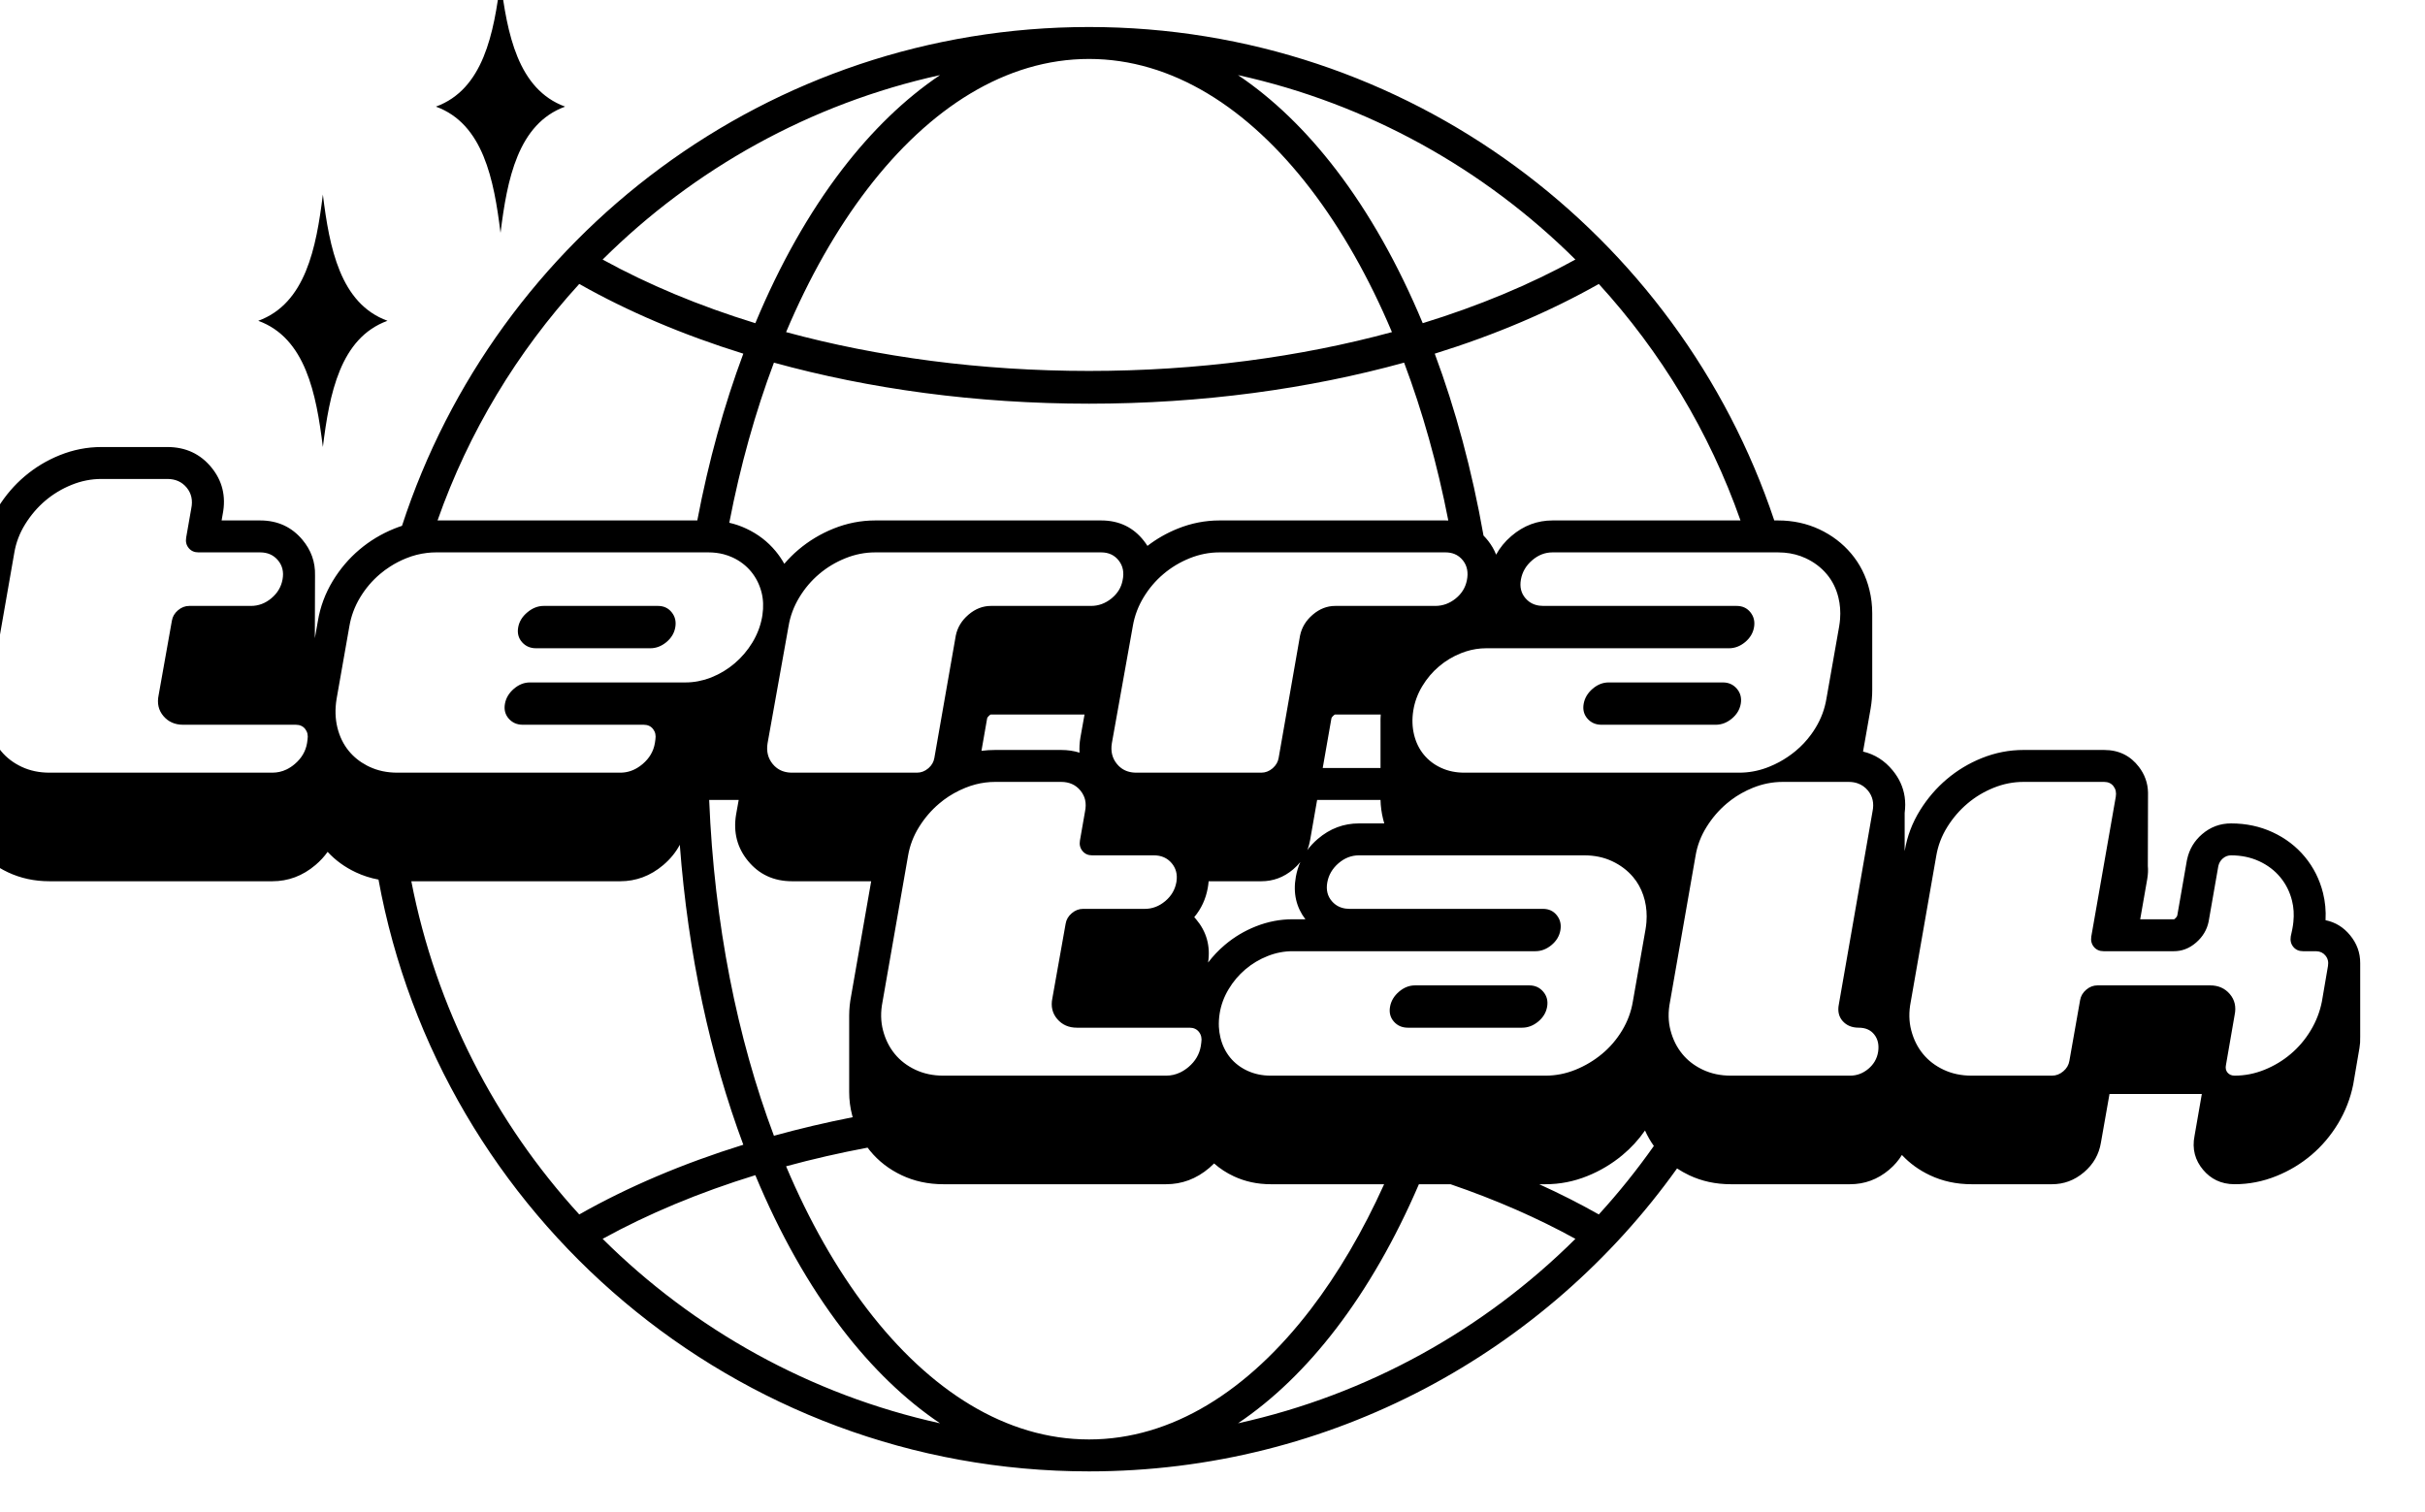 <?xml version="1.0" encoding="UTF-8" standalone="no"?><!DOCTYPE svg PUBLIC "-//W3C//DTD SVG 1.1//EN" "http://www.w3.org/Graphics/SVG/1.1/DTD/svg11.dtd"><svg width="101px" height="63px" version="1.1" xmlns="http://www.w3.org/2000/svg" xmlns:xlink="http://www.w3.org/1999/xlink" xml:space="preserve" xmlns:serif="http://www.serif.com/" style="fill-rule:evenodd;clip-rule:evenodd;stroke-linejoin:round;stroke-miterlimit:2;"><g transform="matrix(1,0,0,1,-1837.85,-766.442)"><g transform="matrix(0.661,0,0,0.661,-894.033,-434.552)"><g id="logo_complete" transform="matrix(0.161,0,0,0.161,3623.61,1582.65)"><path d="M3311.76,1799.48C3308.64,1798.9 3305.7,1797.95 3302.93,1796.65C3298.57,1794.61 3294.89,1791.92 3291.85,1788.62C3290.55,1790.46 3288.97,1792.18 3287.1,1793.77C3282,1798.1 3276.34,1800.13 3270.22,1800.13L3182.99,1800.13C3177.05,1800.13 3171.66,1798.93 3166.8,1796.65C3161.78,1794.3 3157.65,1791.08 3154.37,1787.08C3151.13,1783.14 3148.77,1778.52 3147.35,1773.16C3146.58,1770.24 3146.18,1767.21 3146.18,1764.08L3146.18,1734.05C3146.18,1731.57 3146.44,1729.02 3146.95,1726.4L3146.95,1726.4C3147.04,1725.9 3156.9,1669.49 3156.9,1669.49C3157.84,1663.91 3159.83,1658.65 3162.9,1653.72C3165.8,1649.07 3169.27,1645.03 3173.31,1641.61C3177.39,1638.15 3181.95,1635.4 3187,1633.36C3192.31,1631.22 3197.76,1630.16 3203.35,1630.16L3229.1,1630.16C3236.4,1630.16 3242.08,1632.94 3246.34,1638.11C3250.56,1643.24 3252.21,1649.36 3250.77,1656.56L3250.36,1658.9L3265.43,1658.9C3272.41,1658.9 3277.87,1661.55 3281.99,1666.47C3285.34,1670.46 3287.07,1675.1 3286.92,1680.44L3286.85,1705C3287.54,1701.1 3288.04,1698.25 3288.04,1698.26C3288.96,1692.72 3290.9,1687.5 3293.85,1682.61C3296.7,1677.9 3300.17,1673.82 3304.26,1670.35C3308.33,1666.9 3312.89,1664.15 3317.94,1662.11C3318.94,1661.7 3319.95,1661.34 3320.96,1661.01C3357.82,1547.73 3464.33,1465.76 3589.84,1465.76C3714.57,1465.76 3820.53,1546.72 3858.02,1658.9L3859.47,1658.9C3865.41,1658.9 3870.8,1660.11 3875.66,1662.38C3880.61,1664.71 3884.74,1667.87 3888.07,1671.81C3891.49,1675.85 3893.92,1680.6 3895.26,1686.09C3895.99,1689.04 3896.36,1692.1 3896.36,1695.27L3896.36,1725.27C3896.36,1727.59 3896.16,1729.96 3895.75,1732.4C3895.74,1732.44 3895.74,1732.48 3895.73,1732.52C3895.73,1732.52 3894.15,1741.52 3892.76,1749.37C3897.41,1750.46 3901.24,1752.95 3904.32,1756.69C3906.88,1759.79 3908.49,1763.25 3909.05,1767.09C3909.34,1769.09 3909.34,1771.18 3909.05,1773.39L3909.05,1788.38L3909.1,1788.07C3910.04,1782.49 3912.03,1777.23 3915.1,1772.3C3918,1767.65 3921.48,1763.62 3925.51,1760.19C3929.59,1756.74 3934.15,1753.98 3939.2,1751.94C3944.51,1749.8 3949.97,1748.74 3955.56,1748.74L3987.09,1748.74C3993.04,1748.74 3997.49,1751.13 4000.72,1755.35C4002.94,1758.25 4004.21,1761.59 4004.29,1765.39C4004.3,1765.68 4004.3,1765.96 4004.29,1766.26L4004.22,1794.14C4004.37,1795.7 4004.3,1797.35 4004.01,1799.09C4004.01,1799.12 4004,1799.15 4004,1799.19L4001.23,1815.01L4014.44,1815.01C4014.64,1815.01 4014.75,1814.83 4014.91,1814.7C4015.31,1814.35 4015.62,1813.97 4015.75,1813.49L4019.49,1792.03C4019.53,1791.84 4019.56,1791.65 4019.61,1791.47C4020.47,1787.56 4022.43,1784.3 4025.47,1781.69C4028.77,1778.86 4032.55,1777.49 4036.8,1777.49C4042.69,1777.49 4048.09,1778.66 4053,1780.92C4058.11,1783.28 4062.33,1786.53 4065.7,1790.61C4069.08,1794.7 4071.45,1799.4 4072.78,1804.72C4073.62,1808.1 4073.97,1811.66 4073.77,1815.38C4077.66,1816.16 4080.84,1818.18 4083.37,1821.26C4085.97,1824.41 4087.36,1828.04 4087.33,1832.21L4087.33,1861.31L4087.32,1861.32C4087.37,1862.61 4087.29,1863.95 4087.05,1865.36C4087.05,1865.38 4087.05,1865.39 4087.04,1865.41L4084.65,1879.38C4084.63,1879.5 4084.61,1879.61 4084.59,1879.73C4083.5,1885.14 4081.52,1890.23 4078.64,1895.01C4075.79,1899.72 4072.32,1903.8 4068.24,1907.27C4064.16,1910.72 4059.6,1913.48 4054.55,1915.51C4049.24,1917.66 4043.79,1918.72 4038.19,1918.72C4032.82,1918.72 4028.78,1916.6 4025.8,1913.02C4022.79,1909.41 4021.43,1905.01 4022.52,1899.67L4025.35,1883.39L3989.22,1883.39C3988.01,1890.27 3985.84,1902.54 3985.85,1902.5C3985.1,1906.98 3982.96,1910.87 3979.22,1914.04C3975.45,1917.25 3971.26,1918.72 3966.73,1918.72L3935.2,1918.72C3929.25,1918.72 3923.86,1917.52 3919.01,1915.24C3914.67,1913.2 3911.01,1910.53 3907.97,1907.27C3906.68,1909.4 3905,1911.33 3902.94,1913.08C3898.43,1916.88 3893.33,1918.72 3887.69,1918.72L3840.98,1918.72C3835.03,1918.72 3829.65,1917.52 3824.79,1915.24C3823.08,1914.43 3821.48,1913.53 3819.97,1912.54C3768.69,1984.3 3684.69,2031.12 3589.84,2031.12C3451.25,2031.12 3335.82,1931.17 3311.76,1799.48ZM3316.29,1676.97C3314.91,1677.85 3313.59,1678.82 3312.34,1679.89C3309.28,1682.48 3306.68,1685.54 3304.55,1689.07C3302.43,1692.6 3301.03,1696.36 3300.36,1700.35L3295.37,1728.69C3294.71,1732.68 3294.81,1736.44 3295.67,1739.97C3296.54,1743.5 3298.03,1746.56 3300.16,1749.15C3302.07,1751.47 3304.42,1753.37 3307.23,1754.84C3307.56,1755.01 3307.9,1755.18 3308.25,1755.34C3311.51,1756.87 3315.13,1757.63 3319.12,1757.63L3406.36,1757.63C3408.71,1757.63 3410.92,1757.02 3412.98,1755.79C3413.72,1755.36 3414.44,1754.84 3415.14,1754.24C3417.8,1751.98 3419.4,1749.25 3419.93,1746.06L3420.13,1744.66C3420.39,1743.06 3420.1,1741.7 3419.23,1740.57C3418.37,1739.44 3417.13,1738.87 3415.54,1738.87L3368.23,1738.87C3365.97,1738.87 3364.14,1738.07 3362.74,1736.48C3361.34,1734.88 3360.84,1732.95 3361.24,1730.69C3361.64,1728.43 3362.81,1726.46 3364.74,1724.8C3366.67,1723.14 3368.76,1722.31 3371.02,1722.31L3431.91,1722.31C3435.19,1722.31 3438.41,1721.7 3441.58,1720.51C3441.75,1720.44 3441.92,1720.38 3442.09,1720.31C3445.41,1718.98 3448.44,1717.15 3451.17,1714.82C3453.89,1712.49 3456.19,1709.8 3458.05,1706.74C3459.92,1703.67 3461.19,1700.42 3461.85,1696.95C3461.91,1696.61 3461.97,1696.27 3462.02,1695.92C3462.49,1692.72 3462.37,1689.74 3461.65,1686.97C3460.85,1683.91 3459.48,1681.22 3457.56,1678.89C3455.62,1676.56 3453.23,1674.73 3450.37,1673.4C3449.24,1672.88 3448.07,1672.46 3446.86,1672.14C3444.98,1671.65 3442.99,1671.4 3440.89,1671.4L3334.3,1671.4C3333.11,1671.4 3331.93,1671.47 3330.76,1671.61C3327.99,1671.93 3325.28,1672.62 3322.62,1673.7C3320.38,1674.6 3318.27,1675.69 3316.29,1676.97ZM3844.8,1658.9C3832.63,1624.28 3813.6,1592.88 3789.35,1566.33C3770.44,1577.04 3748.83,1586.26 3725.14,1593.62C3733.27,1615.42 3739.74,1639.34 3744.23,1664.82C3744.87,1665.47 3745.48,1666.16 3746.06,1666.9C3747.37,1668.58 3748.41,1670.38 3749.16,1672.29C3750.61,1669.62 3752.58,1667.19 3755.1,1665.03C3759.93,1660.87 3765.34,1658.9 3771.24,1658.9L3844.8,1658.9ZM3730.45,1658.93C3726.16,1636.9 3720.31,1616.16 3713.15,1597.13C3675.91,1607.41 3634.07,1613.2 3589.84,1613.2C3545.61,1613.2 3503.76,1607.41 3466.52,1597.13C3459.26,1616.42 3453.36,1637.45 3449.05,1659.81C3451.35,1660.33 3453.55,1661.09 3455.64,1662.07C3460.24,1664.21 3464.08,1667.17 3467.18,1670.91C3468.47,1672.47 3469.6,1674.12 3470.58,1675.87C3472.28,1673.88 3474.12,1672.05 3476.12,1670.35C3480.2,1666.9 3484.76,1664.15 3489.81,1662.11C3495.12,1659.97 3500.57,1658.9 3506.16,1658.9L3594.59,1658.9C3601.74,1658.9 3607.26,1661.7 3611.32,1666.9C3611.82,1667.54 3612.28,1668.19 3612.7,1668.86C3616.29,1666.1 3620.24,1663.84 3624.54,1662.11C3629.85,1659.97 3635.31,1658.9 3640.9,1658.9L3729.32,1658.9C3729.7,1658.9 3730.08,1658.91 3730.45,1658.93ZM3436.53,1658.9C3440.95,1635.63 3447.04,1613.72 3454.54,1593.62C3430.85,1586.26 3409.24,1577.04 3390.33,1566.33C3366.07,1592.88 3347.04,1624.28 3334.87,1658.9L3436.53,1658.9ZM3840.98,1876.22L3887.69,1876.22C3890.35,1876.22 3892.75,1875.32 3894.88,1873.52C3895.88,1872.67 3896.69,1871.73 3897.31,1870.69C3898,1869.53 3898.46,1868.24 3898.67,1866.84C3898.86,1865.54 3898.84,1864.34 3898.61,1863.25C3898.37,1862.1 3897.89,1861.07 3897.17,1860.15C3895.77,1858.35 3893.74,1857.45 3891.08,1857.45C3888.42,1857.45 3886.33,1856.59 3884.79,1854.86C3883.26,1853.13 3882.76,1850.93 3883.3,1848.27L3896.47,1772.82C3897.14,1769.62 3896.54,1766.9 3894.68,1764.63C3893.55,1763.27 3892.19,1762.32 3890.58,1761.78C3889.52,1761.42 3888.36,1761.24 3887.09,1761.24L3861.34,1761.24C3857.35,1761.24 3853.46,1762.01 3849.66,1763.54C3846.6,1764.78 3843.77,1766.36 3841.18,1768.29C3840.57,1768.75 3839.97,1769.23 3839.38,1769.73C3836.32,1772.32 3833.69,1775.38 3831.5,1778.91C3829.3,1782.43 3827.87,1786.19 3827.21,1790.18L3817.23,1847.27C3816.43,1851.27 3816.49,1855.03 3817.43,1858.55C3818.36,1862.08 3819.89,1865.14 3822.02,1867.73C3823.97,1870.12 3826.41,1872.06 3829.33,1873.54C3829.58,1873.67 3829.84,1873.8 3830.1,1873.92C3833.36,1875.45 3836.99,1876.22 3840.98,1876.22ZM3872.46,1742.65C3873.09,1741.79 3873.68,1740.9 3874.24,1739.97C3876.37,1736.44 3877.77,1732.68 3878.43,1728.69L3883.42,1700.35C3883.58,1699.39 3883.7,1698.45 3883.77,1697.53C3884,1694.57 3883.78,1691.75 3883.12,1689.07C3882.26,1685.54 3880.73,1682.48 3878.53,1679.89C3876.34,1677.29 3873.61,1675.23 3870.35,1673.7C3867.76,1672.49 3864.95,1671.75 3861.9,1671.5C3861.11,1671.44 3860.3,1671.4 3859.47,1671.4L3771.24,1671.4C3768.31,1671.4 3765.65,1672.43 3763.26,1674.5C3760.86,1676.56 3759.4,1679.06 3758.87,1681.98C3758.33,1684.91 3758.93,1687.37 3760.66,1689.37C3761.1,1689.87 3761.57,1690.31 3762.07,1690.68C3763.59,1691.8 3765.45,1692.36 3767.65,1692.36L3843.3,1692.36C3845.56,1692.36 3847.36,1693.19 3848.69,1694.86C3850.02,1696.52 3850.49,1698.48 3850.09,1700.75C3849.69,1703.01 3848.52,1704.94 3846.59,1706.54C3844.66,1708.13 3842.57,1708.93 3840.31,1708.93L3745.29,1708.93C3742.62,1708.93 3739.98,1709.34 3737.39,1710.16C3736.76,1710.36 3736.14,1710.58 3735.51,1710.83C3732.32,1712.09 3729.42,1713.82 3726.83,1716.02C3724.23,1718.21 3722.04,1720.81 3720.24,1723.8C3718.44,1726.8 3717.28,1729.96 3716.75,1733.28C3716.22,1736.61 3716.32,1739.77 3717.05,1742.77C3717.78,1745.76 3719.04,1748.35 3720.84,1750.55C3722.64,1752.75 3724.9,1754.48 3727.63,1755.74C3727.67,1755.76 3727.71,1755.78 3727.75,1755.79C3730.44,1757.02 3733.43,1757.63 3736.71,1757.63L3844.3,1757.63C3847.87,1757.63 3851.37,1757.02 3854.78,1755.79C3855.18,1755.65 3855.58,1755.5 3855.97,1755.34C3857.35,1754.79 3858.68,1754.16 3859.97,1753.47C3862.23,1752.24 3864.36,1750.81 3866.36,1749.15C3868.66,1747.24 3870.7,1745.07 3872.46,1742.65ZM3324.61,1800.13C3334.24,1849.79 3357.5,1894.61 3390.33,1930.55C3409.24,1919.83 3430.85,1910.62 3454.54,1903.26C3441.64,1868.7 3432.92,1828.81 3429.68,1785.85C3428.15,1788.76 3426.01,1791.4 3423.23,1793.77C3418.13,1798.1 3412.47,1800.13 3406.36,1800.13L3324.61,1800.13ZM3452.73,1768.29L3441.18,1768.29C3443.14,1816.71 3452.19,1861.64 3466.52,1899.75C3476.48,1897 3486.77,1894.57 3497.35,1892.49C3497.28,1892.24 3497.21,1891.99 3497.14,1891.74C3496.37,1888.82 3495.97,1885.79 3495.97,1882.66L3495.97,1852.63C3495.98,1850.15 3496.23,1847.6 3496.74,1844.99L3496.74,1844.98C3496.8,1844.63 3501.68,1816.74 3504.58,1800.13L3473.62,1800.13C3466.33,1800.13 3460.64,1797.36 3456.39,1792.19C3452.24,1787.15 3450.53,1781.12 3451.71,1774C3451.72,1773.95 3451.73,1773.9 3451.74,1773.86L3452.73,1768.29ZM3503.17,1904.4C3492.21,1906.46 3481.57,1908.9 3471.28,1911.7C3480.28,1933.03 3491.01,1951.91 3503.1,1967.7C3527.47,1999.5 3557.33,2018.62 3589.84,2018.62C3622.34,2018.62 3652.2,1999.5 3676.57,1967.7C3687.32,1953.67 3696.99,1937.18 3705.33,1918.72L3660.93,1918.72C3655.68,1918.72 3650.91,1917.66 3646.59,1915.66C3643.66,1914.3 3641.07,1912.61 3638.79,1910.59C3638.19,1911.19 3637.56,1911.78 3636.89,1912.35C3631.79,1916.68 3626.13,1918.72 3620.01,1918.72L3532.78,1918.72C3526.84,1918.72 3521.45,1917.52 3516.59,1915.24C3511.57,1912.88 3507.44,1909.66 3504.16,1905.66C3503.82,1905.25 3503.49,1904.83 3503.17,1904.4ZM3718.94,1918.72C3709.7,1940.22 3698.76,1959.3 3686.49,1975.31C3674.82,1990.55 3661.93,2003.03 3648.14,2012.3C3699,2001.09 3744.51,1975.54 3780.19,1940.1C3765.44,1931.97 3749.05,1924.79 3731.31,1918.72L3718.94,1918.72ZM3766.02,1918.72C3774.18,1922.42 3781.97,1926.37 3789.35,1930.55C3797.08,1922.09 3804.27,1913.14 3810.89,1903.74C3809.55,1901.87 3808.4,1899.85 3807.43,1897.69C3804.91,1901.32 3801.95,1904.54 3798.56,1907.35C3794.44,1910.77 3789.88,1913.5 3784.88,1915.51C3779.57,1917.66 3774.11,1918.72 3768.52,1918.72L3766.02,1918.72ZM3467.65,1755.79C3469.28,1757.02 3471.27,1757.63 3473.62,1757.63L3522.53,1757.63C3524.12,1757.63 3525.59,1757.07 3526.92,1755.94C3526.97,1755.89 3527.03,1755.84 3527.09,1755.79C3528.32,1754.69 3529.06,1753.38 3529.31,1751.85L3537.7,1703.94C3538.36,1700.75 3540.03,1698.02 3542.69,1695.76C3545.35,1693.49 3548.28,1692.36 3551.47,1692.36L3590.6,1692.36C3593.52,1692.36 3596.18,1691.4 3598.58,1689.47C3598.66,1689.4 3598.75,1689.33 3598.83,1689.26C3601.08,1687.37 3602.46,1685.08 3602.97,1682.38C3603.64,1679.32 3603.14,1676.73 3601.47,1674.6C3599.81,1672.47 3597.51,1671.4 3594.59,1671.4L3506.16,1671.4C3502.17,1671.4 3498.28,1672.17 3494.48,1673.7C3490.69,1675.23 3487.26,1677.29 3484.2,1679.89C3481.14,1682.48 3478.55,1685.54 3476.42,1689.07C3474.29,1692.6 3472.89,1696.36 3472.23,1700.35L3464.04,1746.06C3463.51,1749.25 3464.18,1751.98 3466.04,1754.24C3466.53,1754.84 3467.07,1755.36 3467.65,1755.79ZM3602.39,1755.79C3604.01,1757.02 3606.01,1757.63 3608.36,1757.63L3657.26,1757.63C3658.86,1757.63 3660.33,1757.07 3661.66,1755.94C3661.71,1755.89 3661.77,1755.84 3661.82,1755.79C3663.05,1754.69 3663.8,1753.38 3664.05,1751.85L3672.43,1703.94C3673.1,1700.75 3674.76,1698.02 3677.43,1695.76C3680.09,1693.49 3683.01,1692.36 3686.21,1692.36L3725.33,1692.36C3728.26,1692.36 3730.92,1691.4 3733.32,1689.47C3735.71,1687.54 3737.14,1685.17 3737.71,1682.38C3738.33,1679.31 3737.87,1676.73 3736.21,1674.6C3735.27,1673.4 3734.14,1672.54 3732.8,1672.01C3731.76,1671.61 3730.6,1671.4 3729.32,1671.4L3640.9,1671.4C3636.9,1671.4 3633.01,1672.17 3629.22,1673.7C3625.43,1675.23 3622,1677.29 3618.94,1679.89C3615.88,1682.48 3613.28,1685.54 3611.15,1689.07C3610.18,1690.68 3609.36,1692.35 3608.69,1694.06C3607.9,1696.09 3607.32,1698.18 3606.96,1700.35L3598.78,1746.06C3598.25,1749.25 3598.91,1751.98 3600.78,1754.24C3601.26,1754.84 3601.8,1755.36 3602.39,1755.79ZM3588.31,1768.29C3588.18,1767.74 3587.99,1767.19 3587.76,1766.68C3587.43,1765.96 3587.01,1765.28 3586.48,1764.63C3584.62,1762.37 3582.09,1761.24 3578.89,1761.24L3553.14,1761.24C3550.53,1761.24 3547.96,1761.57 3545.44,1762.22C3544.1,1762.57 3542.78,1763.01 3541.47,1763.54C3538.4,1764.78 3535.57,1766.36 3532.98,1768.29C3532.37,1768.75 3531.77,1769.23 3531.19,1769.73C3528.12,1772.32 3525.5,1775.38 3523.3,1778.91C3521.11,1782.43 3519.68,1786.19 3519.01,1790.18L3509.03,1847.27C3508.23,1851.27 3508.3,1855.03 3509.23,1858.55C3510.16,1862.08 3511.69,1865.14 3513.82,1867.73C3515.95,1870.33 3518.64,1872.39 3521.9,1873.92C3525.16,1875.45 3528.79,1876.22 3532.78,1876.22L3620.01,1876.22C3621.96,1876.22 3623.81,1875.8 3625.56,1874.95C3626.68,1874.41 3627.76,1873.7 3628.8,1872.82C3631.46,1870.56 3633.05,1867.83 3633.59,1864.64L3633.78,1863.24C3634.05,1861.64 3633.75,1860.28 3632.89,1859.15C3632.02,1858.02 3630.79,1857.45 3629.19,1857.45L3585.08,1857.45C3581.89,1857.45 3579.33,1856.32 3577.4,1854.06C3575.47,1851.8 3574.83,1849.07 3575.5,1845.88L3580.69,1816.73C3580.95,1815.14 3581.75,1813.77 3583.09,1812.64C3584.41,1811.51 3585.88,1810.94 3587.48,1810.94L3611.63,1810.94C3614.56,1810.94 3617.22,1809.95 3619.61,1807.95C3619.64,1807.93 3619.67,1807.9 3619.7,1807.88C3622.04,1805.9 3623.48,1803.46 3624.01,1800.57C3624.03,1800.42 3624.05,1800.28 3624.08,1800.13C3624.47,1797.39 3623.85,1795.04 3622.21,1793.08C3620.48,1791.02 3618.15,1789.99 3615.22,1789.99L3591.07,1789.99C3589.47,1789.99 3588.21,1789.42 3587.28,1788.29C3586.35,1787.16 3586.01,1785.79 3586.28,1784.2L3588.27,1772.82C3588.61,1771.19 3588.62,1769.68 3588.31,1768.29ZM3783.69,1789.99L3695.47,1789.99C3692.54,1789.99 3689.88,1791.02 3687.48,1793.08C3685.09,1795.14 3683.62,1797.64 3683.09,1800.57C3682.56,1803.49 3683.16,1805.95 3684.89,1807.95C3685.32,1808.45 3685.79,1808.89 3686.3,1809.26C3687.82,1810.38 3689.68,1810.94 3691.87,1810.94L3767.52,1810.94C3769.79,1810.94 3771.58,1811.78 3772.91,1813.44C3774.24,1815.1 3774.71,1817.07 3774.31,1819.33C3773.91,1821.59 3772.75,1823.52 3770.82,1825.12C3768.89,1826.71 3766.79,1827.51 3764.53,1827.51L3669.52,1827.51C3666.19,1827.51 3662.93,1828.14 3659.74,1829.41C3656.54,1830.67 3653.65,1832.4 3651.05,1834.6C3648.46,1836.79 3646.26,1839.39 3644.47,1842.38C3642.67,1845.38 3641.5,1848.54 3640.97,1851.86C3640.68,1853.68 3640.58,1855.44 3640.66,1857.16C3640.74,1858.59 3640.94,1859.99 3641.27,1861.35C3642,1864.34 3643.27,1866.93 3645.06,1869.13C3646.86,1871.33 3649.12,1873.06 3651.85,1874.32C3654.58,1875.58 3657.61,1876.22 3660.93,1876.22L3768.52,1876.22C3772.51,1876.22 3776.41,1875.45 3780.2,1873.92C3783.99,1872.39 3787.45,1870.33 3790.58,1867.73C3793.71,1865.14 3796.33,1862.08 3798.46,1858.55C3800.59,1855.03 3801.99,1851.27 3802.66,1847.27L3807.64,1818.93C3807.8,1817.98 3807.92,1817.03 3807.99,1816.11C3808.22,1813.15 3808,1810.34 3807.35,1807.65C3806.66,1804.85 3805.55,1802.35 3804.03,1800.13C3803.63,1799.56 3803.21,1799 3802.76,1798.47C3800.56,1795.87 3797.83,1793.81 3794.57,1792.28C3791.31,1790.75 3787.68,1789.99 3783.69,1789.99ZM3703.92,1755.79L3703.92,1738.21C3703.89,1737.11 3703.92,1735.99 3704,1734.86L3686.21,1734.86C3685.93,1734.86 3685.75,1735.09 3685.52,1735.28C3685.14,1735.61 3684.82,1735.95 3684.7,1736.39C3684.7,1736.39 3683.1,1745.53 3681.3,1755.79L3703.92,1755.79ZM3703.92,1768.29L3679.11,1768.29C3677.6,1776.95 3676.37,1783.97 3676.37,1783.97C3676.13,1785.35 3675.77,1786.67 3675.26,1787.94C3676.41,1786.4 3677.76,1784.95 3679.32,1783.61C3684.15,1779.45 3689.56,1777.49 3695.47,1777.49L3705.38,1777.49C3705.21,1776.91 3705.05,1776.33 3704.91,1775.73C3704.32,1773.32 3703.98,1770.84 3703.92,1768.29ZM3636.65,1800.13C3636.58,1801.01 3636.47,1801.89 3636.3,1802.8C3635.52,1807.08 3633.78,1810.88 3631.02,1814.18C3631.28,1814.46 3631.53,1814.75 3631.78,1815.05C3635.74,1819.76 3637.43,1825.36 3636.44,1831.95C3638.37,1829.41 3640.55,1827.11 3642.98,1825.06C3646.61,1821.98 3650.66,1819.56 3655.13,1817.79C3659.83,1815.93 3664.62,1815.01 3669.52,1815.01L3674.52,1815.01C3671,1810.4 3669.6,1804.88 3670.79,1798.33C3671.16,1796.33 3671.73,1794.42 3672.53,1792.62C3671.72,1793.62 3670.8,1794.57 3669.75,1795.46C3665.98,1798.67 3661.79,1800.13 3657.26,1800.13L3636.65,1800.13ZM3790.4,1738.87C3788.14,1738.87 3786.31,1738.07 3784.91,1736.48C3783.52,1734.88 3783.02,1732.95 3783.42,1730.69C3783.82,1728.43 3784.98,1726.46 3786.91,1724.8C3788.84,1723.14 3790.94,1722.31 3793.2,1722.31L3837.91,1722.31C3840.17,1722.31 3842,1723.14 3843.4,1724.8C3844.8,1726.46 3845.3,1728.43 3844.9,1730.69C3844.5,1732.95 3843.33,1734.88 3841.4,1736.48C3839.47,1738.07 3837.38,1738.87 3835.12,1738.87L3790.4,1738.87ZM3399.48,1940.1C3435.16,1975.54 3480.67,2001.09 3531.53,2012.3C3517.75,2003.03 3504.86,1990.55 3493.18,1975.31C3480.25,1958.43 3468.79,1938.14 3459.24,1915.18C3437.3,1921.93 3417.2,1930.34 3399.48,1940.1ZM3275.77,1756.37C3276.89,1755.83 3277.97,1755.12 3279,1754.24C3281.66,1751.98 3283.26,1749.25 3283.8,1746.06L3283.99,1744.66C3284.26,1743.06 3283.96,1741.7 3283.1,1740.57C3282.23,1739.44 3281,1738.87 3279.4,1738.87L3235.29,1738.87C3232.1,1738.87 3229.53,1737.74 3227.6,1735.48C3225.68,1733.22 3225.04,1730.49 3225.71,1727.3L3230.9,1698.15C3231.16,1696.56 3231.96,1695.19 3233.29,1694.06C3234.62,1692.93 3236.09,1692.36 3237.68,1692.36L3261.84,1692.36C3264.76,1692.36 3267.43,1691.37 3269.82,1689.37C3269.85,1689.35 3269.88,1689.32 3269.9,1689.3C3272.25,1687.32 3273.69,1684.88 3274.21,1681.98C3274.75,1679.06 3274.15,1676.56 3272.42,1674.5C3270.69,1672.43 3268.36,1671.4 3265.43,1671.4L3241.28,1671.4C3239.68,1671.4 3238.42,1670.84 3237.49,1669.71C3236.55,1668.58 3236.22,1667.21 3236.49,1665.62L3238.48,1654.24C3239.15,1651.04 3238.55,1648.32 3236.69,1646.05C3234.82,1643.79 3232.3,1642.66 3229.1,1642.66L3203.35,1642.66C3199.36,1642.66 3195.47,1643.42 3191.68,1644.96C3187.88,1646.49 3184.46,1648.55 3181.39,1651.14C3178.33,1653.74 3175.71,1656.8 3173.51,1660.33C3171.32,1663.85 3169.88,1667.61 3169.22,1671.6L3159.24,1728.69C3158.44,1732.68 3158.51,1736.44 3159.44,1739.97C3160.37,1743.5 3161.9,1746.56 3164.03,1749.15C3166.16,1751.75 3168.85,1753.81 3172.11,1755.34C3175.37,1756.87 3179,1757.63 3182.99,1757.63L3270.22,1757.63C3272.17,1757.63 3274.02,1757.21 3275.77,1756.37ZM3531.53,1484.58C3480.67,1495.78 3435.16,1521.34 3399.48,1556.78C3417.2,1566.54 3437.3,1574.94 3459.24,1581.69C3468.79,1558.74 3480.25,1538.45 3493.18,1521.57C3504.86,1506.33 3517.75,1493.85 3531.53,1484.58ZM3780.19,1556.78C3744.51,1521.34 3699,1495.78 3648.14,1484.58C3661.93,1493.85 3674.82,1506.33 3686.49,1521.57C3699.43,1538.45 3710.88,1558.74 3720.44,1581.69C3742.38,1574.94 3762.47,1566.54 3780.19,1556.78ZM3708.39,1585.18C3699.39,1563.85 3688.67,1544.96 3676.57,1529.17C3652.2,1497.37 3622.34,1478.26 3589.84,1478.26C3557.33,1478.26 3527.47,1497.37 3503.1,1529.17C3491.01,1544.96 3480.28,1563.85 3471.28,1585.18C3507.12,1594.92 3547.35,1600.38 3589.84,1600.38C3632.32,1600.38 3672.55,1594.92 3708.39,1585.18ZM3373.42,1708.93C3371.16,1708.93 3369.33,1708.13 3367.93,1706.54C3366.53,1704.94 3366.03,1703.01 3366.43,1700.75C3366.83,1698.48 3368.03,1696.52 3370.03,1694.86C3372.02,1693.19 3374.15,1692.36 3376.41,1692.36L3421.13,1692.36C3423.39,1692.36 3425.18,1693.19 3426.51,1694.86C3427.85,1696.52 3428.31,1698.48 3427.91,1700.75C3427.51,1703.01 3426.35,1704.94 3424.42,1706.54C3422.49,1708.13 3420.39,1708.93 3418.13,1708.93L3373.42,1708.93ZM4028.61,1840.89C4031.81,1840.89 4034.37,1842.02 4036.3,1844.28C4038.23,1846.54 4038.86,1849.27 4038.19,1852.46L4034.8,1872.03C4034.54,1873.22 4034.74,1874.22 4035.4,1875.02C4036.07,1875.82 4037,1876.22 4038.19,1876.22C4042.19,1876.22 4046.08,1875.45 4049.87,1873.92C4053.66,1872.39 4057.09,1870.33 4060.15,1867.73C4063.21,1865.14 4065.81,1862.08 4067.94,1858.55C4070.07,1855.03 4071.53,1851.27 4072.33,1847.27L4074.72,1833.3C4074.99,1831.7 4074.66,1830.34 4073.72,1829.21C4072.84,1828.13 4071.65,1827.57 4070.16,1827.52C4070.09,1827.51 4070.01,1827.51 4069.93,1827.51L4064.94,1827.51C4063.35,1827.51 4062.08,1826.95 4061.15,1825.82C4060.22,1824.68 4059.89,1823.32 4060.15,1821.72L4060.75,1818.93C4060.94,1817.96 4061.09,1817 4061.18,1816.06C4061.48,1813.14 4061.31,1810.37 4060.65,1807.75C4059.79,1804.29 4058.26,1801.23 4056.06,1798.57C4053.86,1795.91 4051.1,1793.81 4047.78,1792.28C4044.45,1790.75 4040.79,1789.99 4036.8,1789.99C4035.6,1789.99 4034.54,1790.38 4033.6,1791.18C4032.67,1791.98 4032.07,1792.98 4031.81,1794.18L4028.01,1815.93C4027.35,1819.13 4025.72,1821.86 4023.12,1824.12C4021.72,1825.34 4020.24,1826.23 4018.66,1826.79C4017.32,1827.27 4015.91,1827.51 4014.44,1827.51L3986.89,1827.51C3985.3,1827.51 3984.03,1826.95 3983.1,1825.82C3982.17,1824.68 3981.84,1823.32 3982.1,1821.72L3991.68,1767.03C3991.95,1765.43 3991.65,1764.07 3990.79,1762.94C3989.92,1761.81 3988.69,1761.24 3987.09,1761.24L3955.56,1761.24C3951.56,1761.24 3947.67,1762.01 3943.88,1763.54C3940.09,1765.07 3936.66,1767.13 3933.6,1769.73C3930.54,1772.32 3927.91,1775.38 3925.71,1778.91C3923.52,1782.43 3922.09,1786.19 3921.42,1790.18L3911.44,1847.27C3910.64,1851.27 3910.71,1855.03 3911.64,1858.55C3912.57,1862.08 3914.1,1865.14 3916.23,1867.73C3918.36,1870.33 3921.06,1872.39 3924.32,1873.92C3927.58,1875.45 3931.2,1876.22 3935.2,1876.22L3966.73,1876.22C3968.33,1876.22 3969.8,1875.65 3971.13,1874.52C3972.46,1873.39 3973.26,1872.03 3973.52,1870.43L3977.71,1846.67C3977.98,1845.08 3978.78,1843.71 3980.11,1842.58C3981.44,1841.45 3982.9,1840.89 3984.5,1840.89L4028.61,1840.89ZM3547.74,1749.08C3549.53,1748.85 3551.33,1748.74 3553.14,1748.74L3578.89,1748.74C3581.51,1748.74 3583.92,1749.1 3586.13,1749.8C3586.01,1747.95 3586.11,1746.02 3586.45,1744C3586.46,1743.95 3586.47,1743.9 3586.47,1743.86L3588.08,1734.86L3551.47,1734.86C3551.2,1734.86 3551.01,1735.09 3550.78,1735.28C3550.4,1735.61 3550.09,1735.95 3549.96,1736.39L3547.74,1749.08ZM3759.34,1857.45L3714.63,1857.45C3712.37,1857.45 3710.53,1856.65 3709.14,1855.06C3707.74,1853.46 3707.24,1851.53 3707.64,1849.27C3708.04,1847.01 3709.2,1845.04 3711.13,1843.38C3713.06,1841.72 3715.16,1840.89 3717.42,1840.89L3762.13,1840.89C3764.4,1840.89 3766.23,1841.72 3767.62,1843.38C3769.02,1845.04 3769.52,1847.01 3769.12,1849.27C3768.72,1851.53 3767.56,1853.46 3765.63,1855.06C3763.7,1856.65 3761.6,1857.45 3759.34,1857.45ZM3264.7,1580.75C3283.22,1574.01 3287.41,1552.2 3289.99,1531.34C3292.57,1552.2 3296.76,1574.01 3315.28,1580.75C3296.76,1587.5 3292.57,1609.3 3289.99,1630.16C3287.41,1609.3 3283.22,1587.5 3264.7,1580.75ZM3334.23,1496.92C3352.74,1490.17 3356.94,1468.37 3359.52,1447.51C3362.1,1468.37 3366.29,1490.17 3384.8,1496.92C3366.29,1503.66 3362.1,1525.47 3359.52,1546.33C3356.94,1525.47 3352.74,1503.66 3334.23,1496.92Z"/></g></g></g></svg>